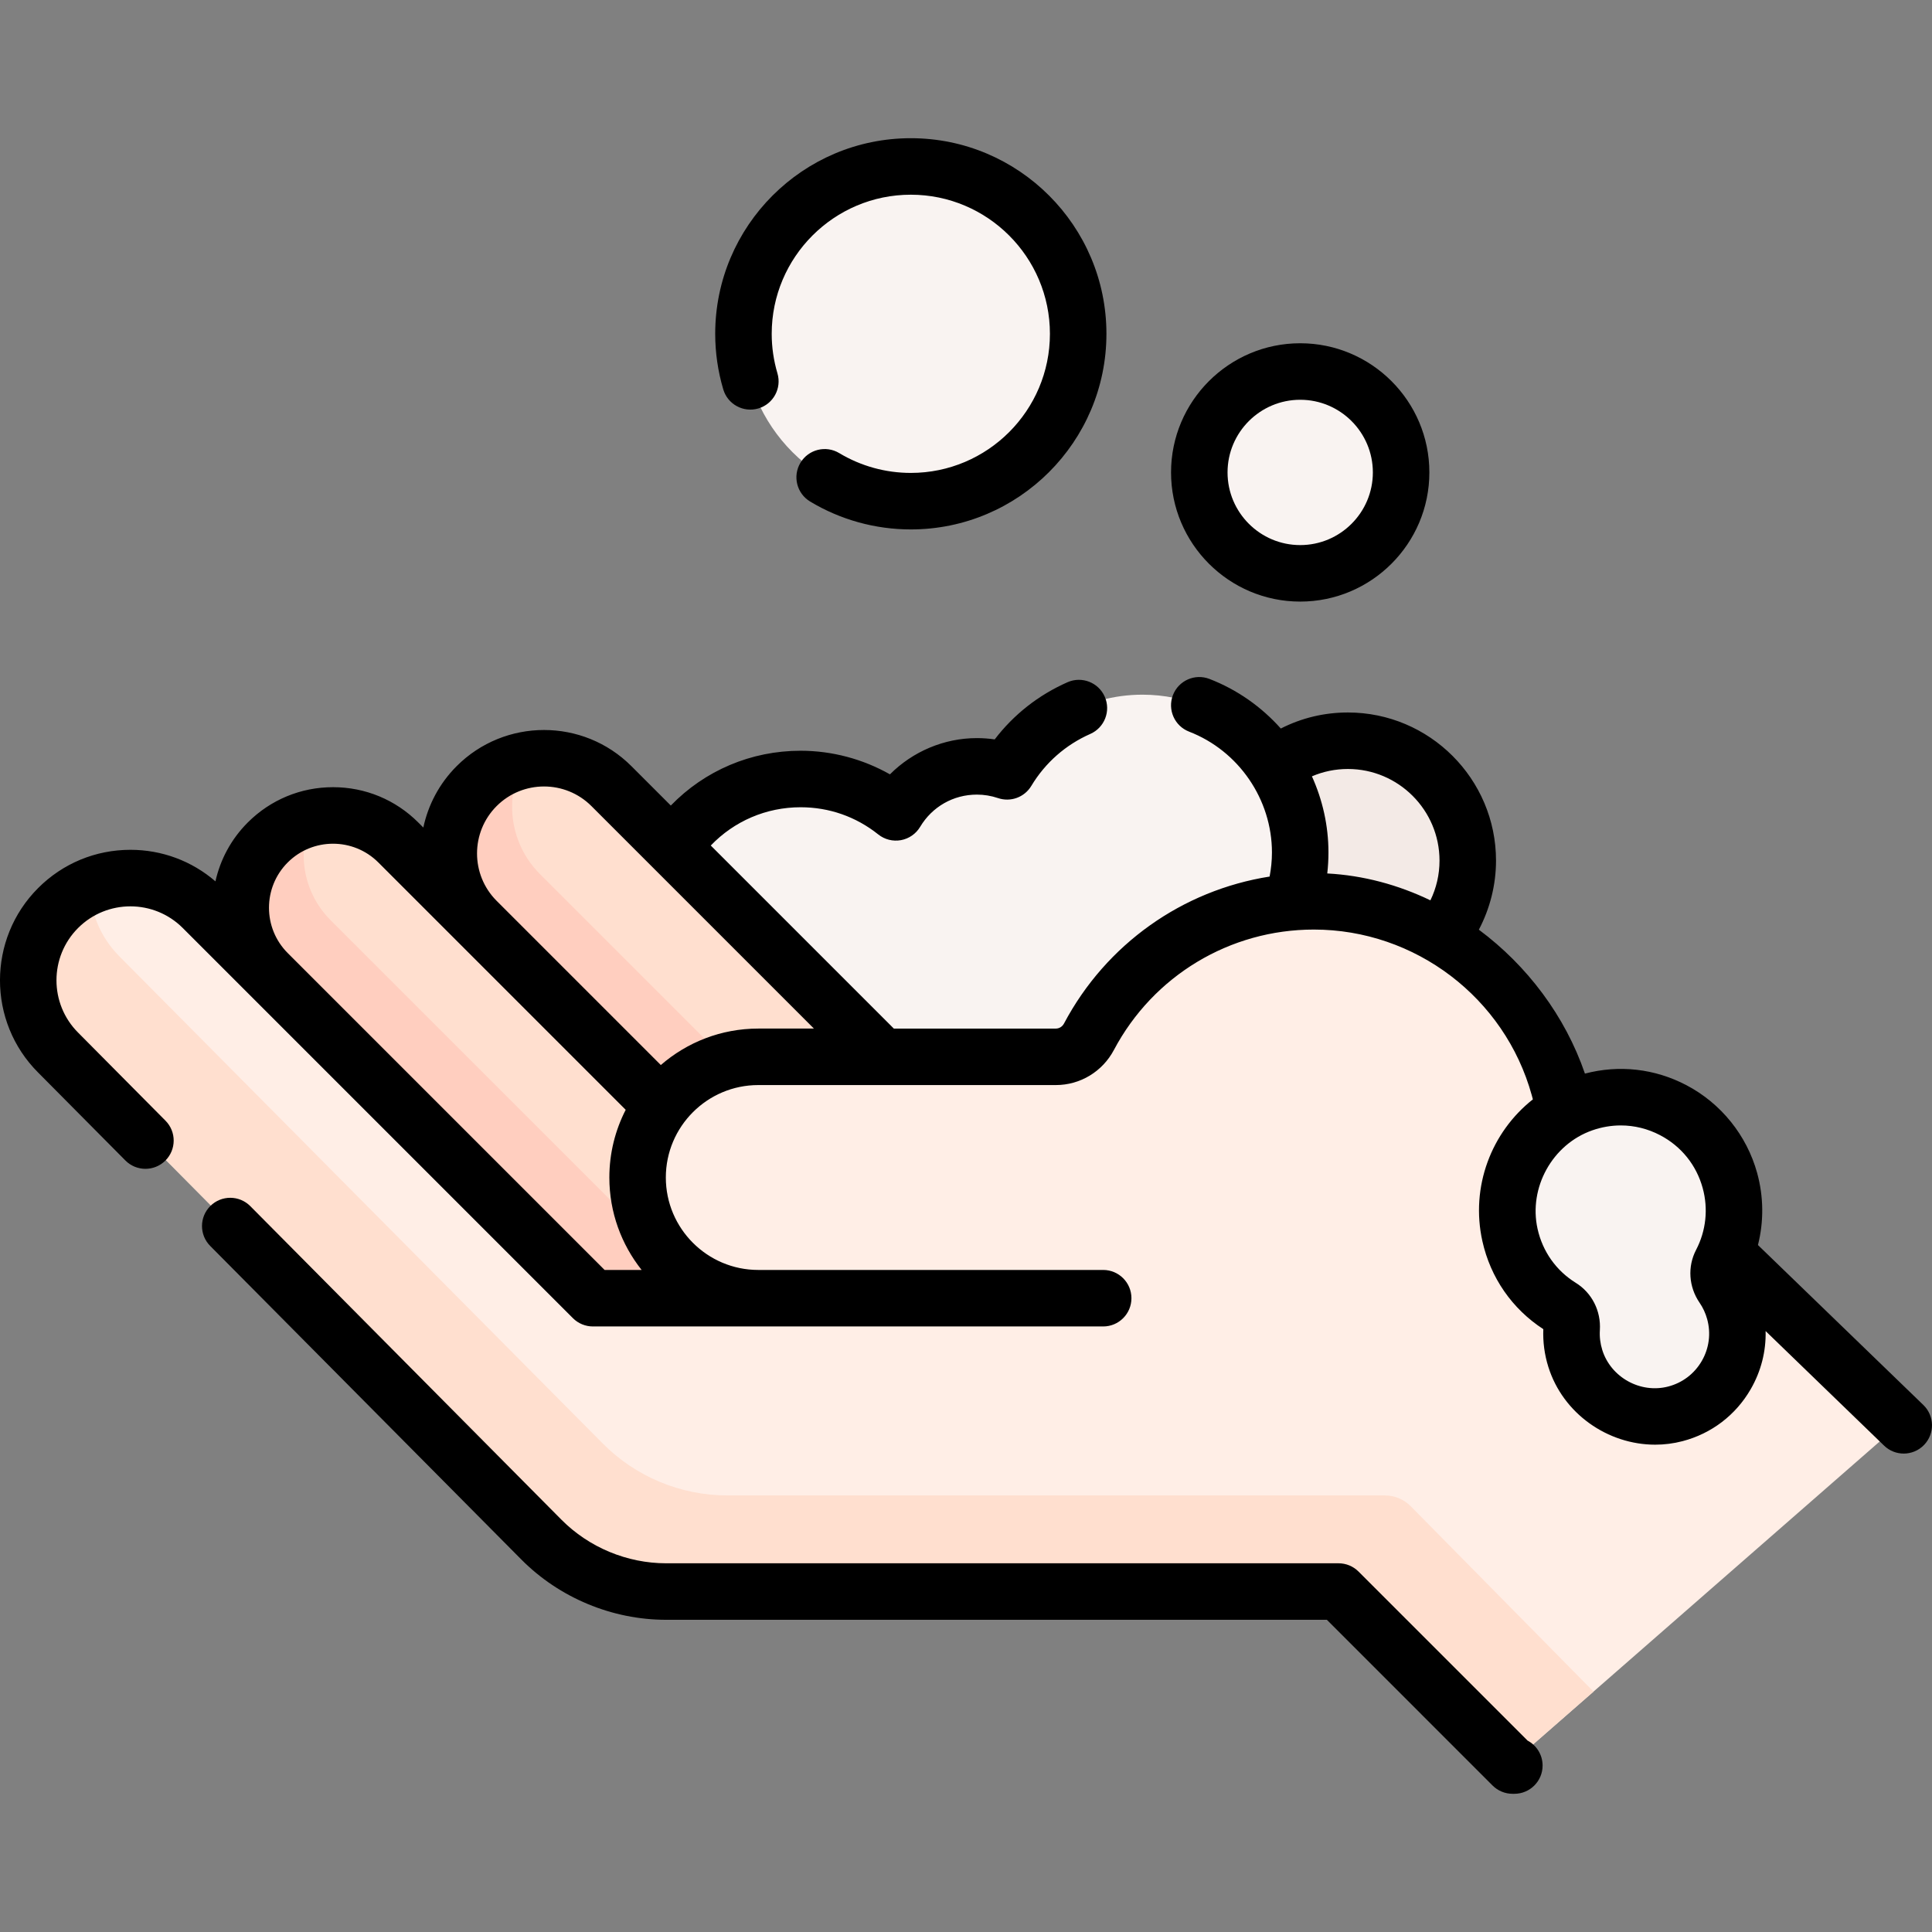 <svg id="Capa_1" enable-background="new 0 0 512.888 512.888" height="512" viewBox="0 0 512.888 512.888" width="512" xmlns="http://www.w3.org/2000/svg"><rect x="0" y="0" width="512.888" height="512.888" fill="#808080" stroke="none"/><g><g><path d="m382.645 248.373c4.378-5.452 7.003-12.371 7.003-19.907 0-17.576-14.248-31.825-31.825-31.825-7.358 0-14.128 2.504-19.518 6.697l-49.904 45.034 16.359 53.17 63.032-15.397z" fill="#f3eae6"/><path d="m343.117 239.273c1.329-4.085 2.048-8.445 2.048-12.974 0-23.131-18.752-41.883-41.883-41.883-15.256 0-28.603 8.159-35.925 20.35-2.521-.854-5.219-1.324-8.029-1.324-9.138 0-17.128 4.9-21.496 12.213-6.938-5.538-15.725-8.856-25.292-8.856-13.04 0-24.644 6.15-32.069 15.708l-40.204 41.85 90.311 74.064 97.001-23.414z" fill="#f9f3f1"/><path d="m173.618 291.229-68.407-68.407c-9.571-9.571-25.09-9.571-34.661 0-9.571 9.571-9.571 25.089 0 34.661l86.323 86.323 67.209 56.921 29.3-36.091z" fill="#ffdfcf"/><path d="m233.649 279.724-71.871-71.871c-9.877-9.877-25.891-9.877-35.768 0-9.877 9.877-9.877 25.891 0 35.768l49.041 49.041 49.03 48.971 35.756-37.371z" fill="#ffdfcf"/><path d="m174.105 330.628-86.323-86.323c-7.633-7.633-9.158-19.04-4.617-28.205-4.622.902-9.034 3.141-12.615 6.721-9.571 9.571-9.571 25.089 0 34.661l86.323 86.323 67.209 56.921 13.36-16.457z" fill="#ffcebf"/><path d="m192.402 281.096-49.041-49.041c-8.488-8.488-9.686-21.51-3.585-31.273-5.044.826-9.876 3.182-13.766 7.072-9.877 9.877-9.877 25.891 0 35.768l49.041 49.041 49.03 48.971 14.137-14.776z" fill="#ffcebf"/><g><g><path d="m414.857 290.512c-.73-.7-1.24-1.6-1.51-2.58-7.89-28.54-34.04-49.49-65.09-49.49-25.88 0-48.36 14.57-59.7 35.95-1.73 3.26-5.08 5.33-8.78 5.33h-79c-17.7 0-32.04 14.35-32.04 32.04 0 8.85 3.58 16.86 9.38 22.66s13.81 9.38 22.66 9.38h-43.9l-103.59-103.58c-10.6-10.6-27.78-10.6-38.38 0s-10.6 27.78 0 38.38l128.28 129.28c8.76 8.83 20.68 13.79 33.12 13.79h174.521c2.554 0 5.003 1.015 6.807 2.822l41.358 41.4c1.256 1.257 3.271 1.325 4.608.156l98.492-86.082c1.487-1.3 1.545-3.593.125-4.967z" fill="#ffeee6"/></g><g fill="#f9f3f1"><path d="m459.245 313.399c-4.587-16.703-22.385-26.232-39.017-20.407-14.253 4.992-22.651 20.126-19.372 34.867 1.847 8.305 6.905 14.975 13.528 19.078 1.945 1.205 2.993 3.424 2.848 5.707-.167 2.613.133 5.305.964 7.967 3.469 11.109 15.311 17.666 26.571 14.722 11.887-3.108 18.911-15.317 15.667-27.131-.667-2.428-1.717-4.648-3.065-6.614-1.283-1.87-1.509-4.302-.46-6.312 3.392-6.5 4.431-14.249 2.336-21.877z"/><circle cx="241.794" cy="88.617" r="44.429"/><circle cx="345.165" cy="125.414" r="26.789"/></g></g><g><path d="m374.461 399.816c-1.805-1.807-4.254-2.822-6.807-2.822h-174.522c-12.44 0-24.36-4.96-33.12-13.79l-128.28-129.28c-5.41-5.41-8.045-12.541-7.932-19.63-3.232 1.325-6.268 3.303-8.893 5.928-10.6 10.6-10.6 27.78 0 38.38l128.28 129.28c8.76 8.83 20.68 13.79 33.12 13.79h174.521c2.554 0 5.003 1.015 6.808 2.822l41.358 41.4c1.255 1.257 3.271 1.325 4.608.156l19.429-16.981z" fill="#ffdfcf"/></g></g><g><path d="m510.602 372.991-43.917-42.472c1.57-6.229 1.527-12.791-.208-19.106-2.749-10.008-9.599-18.514-18.794-23.336-8.397-4.403-17.848-5.452-26.932-3.07-5.23-15.259-15.322-28.662-28.158-38.205 2.962-5.624 4.556-11.932 4.556-18.335 0-21.684-17.641-39.325-39.324-39.325-6.288 0-12.33 1.462-17.805 4.259-5.105-5.724-11.543-10.305-18.938-13.164-3.864-1.495-8.207.427-9.7 4.291-1.494 3.863.427 8.206 4.29 9.7 13.155 5.086 21.994 17.976 21.994 32.073 0 2.163-.224 4.3-.619 6.4-23.112 3.64-43.392 17.89-54.585 39.011-.438.828-1.264 1.343-2.153 1.343h-43.023l-48.594-48.594c6.222-6.493 14.734-10.161 23.849-10.161 7.569 0 14.697 2.496 20.613 7.218 1.691 1.351 3.885 1.903 6.017 1.518 2.131-.387 3.991-1.675 5.101-3.534 3.201-5.359 8.83-8.559 15.057-8.559 1.914 0 3.807.312 5.623.927 3.344 1.133 7.02-.218 8.836-3.242 3.682-6.131 9.095-10.9 15.653-13.792 3.79-1.671 5.507-6.098 3.836-9.888-1.671-3.791-6.098-5.509-9.889-3.836-7.691 3.392-14.286 8.586-19.325 15.177-1.563-.23-3.145-.346-4.734-.346-8.714 0-17.031 3.563-23.074 9.623-7.195-4.074-15.394-6.267-23.714-6.267-13.151 0-25.44 5.246-34.461 14.549l-10.468-10.468c-12.785-12.785-33.589-12.785-46.375 0-4.635 4.635-7.581 10.326-8.855 16.305l-1.338-1.338c-6.045-6.046-14.084-9.375-22.634-9.375s-16.588 3.33-22.634 9.375c-4.449 4.449-7.304 9.895-8.581 15.625-6.279-5.412-14.195-8.373-22.57-8.373-9.252 0-17.951 3.604-24.494 10.146-13.506 13.506-13.506 35.482-.021 48.967l23.177 23.358c2.917 2.94 7.667 2.959 10.606.041 2.94-2.917 2.958-7.666.041-10.606l-23.198-23.379c-7.657-7.657-7.657-20.117 0-27.775 7.657-7.657 20.118-7.657 27.775 0l103.585 103.586c1.406 1.407 3.314 2.197 5.303 2.197h135.465c4.143 0 7.5-3.358 7.5-7.5s-3.357-7.5-7.5-7.5h-91.563c-13.532 0-24.541-11.009-24.541-24.541s11.009-24.541 24.541-24.541h79.004c6.459 0 12.363-3.572 15.408-9.32 10.447-19.714 30.784-31.961 53.073-31.961 26.908 0 50.7 18.089 57.857 43.989l.292 1.088c-11.045 8.709-16.611 23.224-13.404 37.638 2.159 9.709 7.89 17.975 16.177 23.366-.137 3.376.308 6.734 1.325 9.993 3.885 12.436 15.771 20.674 28.375 20.673 2.408 0 4.844-.301 7.253-.931 7.697-2.013 14.126-6.914 18.102-13.801 2.752-4.766 4.09-10.073 3.957-15.431l31.451 30.416c1.456 1.409 3.336 2.109 5.213 2.109 1.962 0 3.921-.765 5.393-2.286 2.882-2.976 2.803-7.724-.175-10.603zm-350.094-35.856-84.13-84.13c-6.628-6.632-6.626-17.42.004-24.051 6.631-6.632 17.422-6.632 24.055 0l65.666 65.666c-2.767 5.397-4.339 11.503-4.339 17.974 0 9.267 3.213 17.792 8.571 24.541zm14.921-54.401-43.59-43.59c-6.933-6.938-6.932-18.222.004-25.157 6.938-6.937 18.224-6.937 25.161 0l59.067 59.067h-14.768c-9.888 0-18.933 3.658-25.874 9.68zm182.395-78.592c13.412 0 24.324 10.912 24.324 24.325 0 3.72-.837 7.286-2.416 10.545-8.539-4.112-17.813-6.631-27.383-7.135.208-1.845.316-3.705.316-5.577 0-7.084-1.559-13.954-4.388-20.207 2.987-1.281 6.21-1.951 9.547-1.951zm93.952 157.147c-1.955 3.387-5.118 5.797-8.905 6.788-7.386 1.931-15.242-2.422-17.516-9.701-.536-1.719-.751-3.486-.639-5.255.326-5.108-2.12-9.92-6.383-12.56-5.213-3.229-8.819-8.318-10.156-14.33-2.438-10.962 3.943-22.453 14.529-26.161 2.485-.871 5.035-1.302 7.568-1.302 3.595 0 7.155.87 10.441 2.594 5.608 2.941 9.62 7.921 11.296 14.024 1.517 5.517.894 11.349-1.753 16.42-2.318 4.442-1.963 9.816.925 14.024.908 1.324 1.587 2.791 2.018 4.357 1.037 3.772.53 7.715-1.425 11.102z"/><path d="m405.507 462.062-44.858-44.859c-1.407-1.407-3.314-2.197-5.304-2.197h-178.509c-10.366 0-20.498-4.22-27.799-11.578l-82.588-83.233c-2.917-2.939-7.665-2.959-10.606-.041-2.94 2.917-2.958 7.666-.041 10.606l82.588 83.233c10.097 10.176 24.11 16.013 38.447 16.013h175.403l43.995 43.996c1.407 1.407 3.314 2.197 5.304 2.197h.474c4.143 0 7.5-3.358 7.5-7.5-.002-2.879-1.625-5.38-4.006-6.637z"/><path d="m201.323 108.43c3.972-1.175 6.239-5.348 5.064-9.32-1.01-3.413-1.522-6.943-1.522-10.493 0-20.363 16.566-36.929 36.929-36.929 20.362 0 36.929 16.566 36.929 36.929s-16.566 36.929-36.929 36.929c-6.71 0-13.281-1.82-19.003-5.262-3.549-2.136-8.157-.989-10.293 2.561-2.135 3.549-.989 8.157 2.561 10.293 8.056 4.847 17.301 7.409 26.736 7.409 28.634 0 51.929-23.295 51.929-51.929s-23.295-51.929-51.929-51.929-51.929 23.295-51.929 51.929c0 4.991.719 9.953 2.138 14.749 1.174 3.971 5.344 6.239 9.319 5.063z"/><path d="m345.166 159.703c18.906 0 34.288-15.382 34.288-34.289s-15.382-34.289-34.288-34.289c-18.907 0-34.289 15.382-34.289 34.289s15.381 34.289 34.289 34.289zm0-53.577c10.636 0 19.288 8.653 19.288 19.289s-8.652 19.289-19.288 19.289-19.289-8.653-19.289-19.289 8.653-19.289 19.289-19.289z"/></g></g></svg>